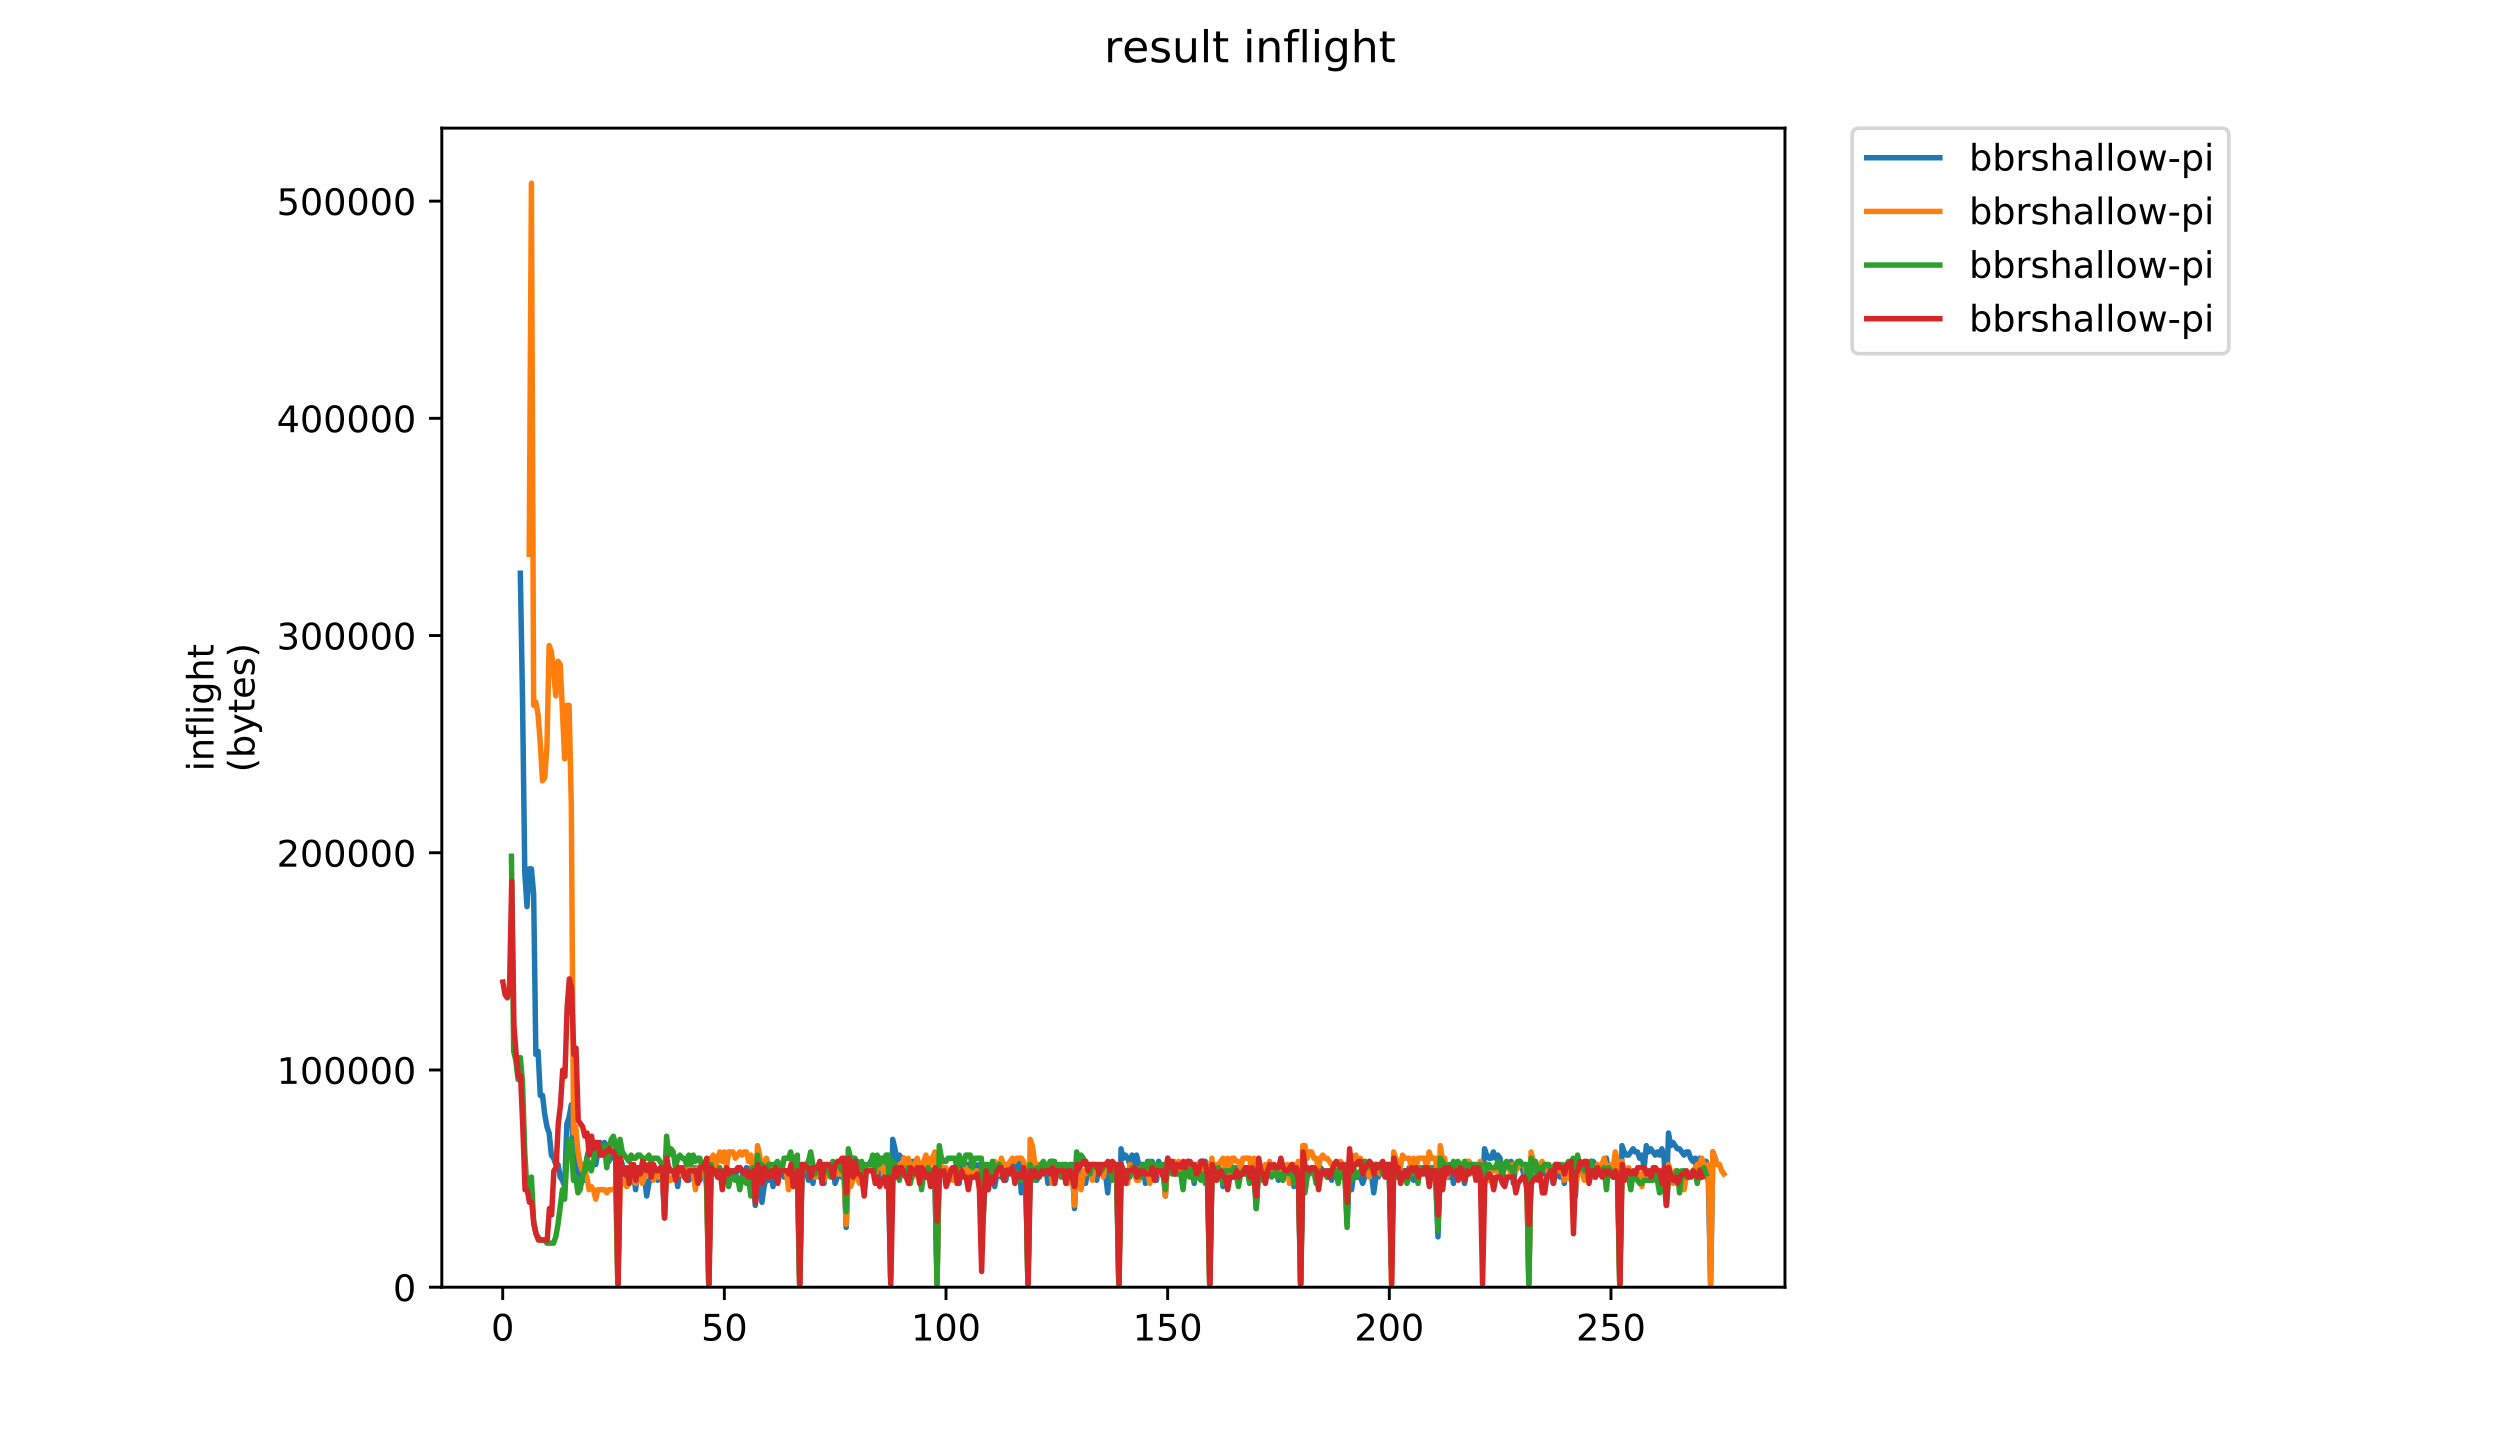 <?xml version="1.0" encoding="utf-8" standalone="no"?>
<!DOCTYPE svg PUBLIC "-//W3C//DTD SVG 1.1//EN"
  "http://www.w3.org/Graphics/SVG/1.1/DTD/svg11.dtd">
<!-- Created with matplotlib (https://matplotlib.org/) -->
<svg height="396pt" version="1.1" viewBox="0 0 684 396" width="684pt" xmlns="http://www.w3.org/2000/svg" xmlns:xlink="http://www.w3.org/1999/xlink">
 <defs>
  <style type="text/css">
*{stroke-linecap:butt;stroke-linejoin:round;}
  </style>
 </defs>
 <g id="figure_1">
  <g id="patch_1">
   <path d="M 0 396 
L 684 396 
L 684 0 
L 0 0 
z
" style="fill:#ffffff;"/>
  </g>
  <g id="axes_1">
   <g id="patch_2">
    <path d="M 120.879 352.174 
L 488.365 352.174 
L 488.365 35.062 
L 120.879 35.062 
z
" style="fill:#ffffff;"/>
   </g>
   <g id="matplotlib.axis_1">
    <g id="xtick_1">
     <g id="line2d_1">
      <defs>
       <path d="M 0 0 
L 0 3.5 
" id="ma4d7f05c05" style="stroke:#000000;stroke-width:0.8;"/>
      </defs>
      <g>
       <use style="stroke:#000000;stroke-width:0.8;" x="137.54" xlink:href="#ma4d7f05c05" y="352.174"/>
      </g>
     </g>
     <g id="text_1">
      <!-- 0 -->
      <defs>
       <path d="M 31.781 66.406 
Q 24.172 66.406 20.328 58.906 
Q 16.5 51.422 16.5 36.375 
Q 16.5 21.391 20.328 13.891 
Q 24.172 6.391 31.781 6.391 
Q 39.453 6.391 43.281 13.891 
Q 47.125 21.391 47.125 36.375 
Q 47.125 51.422 43.281 58.906 
Q 39.453 66.406 31.781 66.406 
z
M 31.781 74.219 
Q 44.047 74.219 50.516 64.516 
Q 56.984 54.828 56.984 36.375 
Q 56.984 17.969 50.516 8.266 
Q 44.047 -1.422 31.781 -1.422 
Q 19.531 -1.422 13.062 8.266 
Q 6.594 17.969 6.594 36.375 
Q 6.594 54.828 13.062 64.516 
Q 19.531 74.219 31.781 74.219 
z
" id="DejaVuSans-48"/>
      </defs>
      <g transform="translate(134.359 366.773)scale(0.1 -0.1)">
       <use xlink:href="#DejaVuSans-48"/>
      </g>
     </g>
    </g>
    <g id="xtick_2">
     <g id="line2d_2">
      <g>
       <use style="stroke:#000000;stroke-width:0.8;" x="198.184" xlink:href="#ma4d7f05c05" y="352.174"/>
      </g>
     </g>
     <g id="text_2">
      <!-- 50 -->
      <defs>
       <path d="M 10.797 72.906 
L 49.516 72.906 
L 49.516 64.594 
L 19.828 64.594 
L 19.828 46.734 
Q 21.969 47.469 24.109 47.828 
Q 26.266 48.188 28.422 48.188 
Q 40.625 48.188 47.75 41.5 
Q 54.891 34.812 54.891 23.391 
Q 54.891 11.625 47.562 5.094 
Q 40.234 -1.422 26.906 -1.422 
Q 22.312 -1.422 17.547 -0.641 
Q 12.797 0.141 7.719 1.703 
L 7.719 11.625 
Q 12.109 9.234 16.797 8.062 
Q 21.484 6.891 26.703 6.891 
Q 35.156 6.891 40.078 11.328 
Q 45.016 15.766 45.016 23.391 
Q 45.016 31 40.078 35.438 
Q 35.156 39.891 26.703 39.891 
Q 22.75 39.891 18.812 39.016 
Q 14.891 38.141 10.797 36.281 
z
" id="DejaVuSans-53"/>
      </defs>
      <g transform="translate(191.822 366.773)scale(0.1 -0.1)">
       <use xlink:href="#DejaVuSans-53"/>
       <use x="63.623" xlink:href="#DejaVuSans-48"/>
      </g>
     </g>
    </g>
    <g id="xtick_3">
     <g id="line2d_3">
      <g>
       <use style="stroke:#000000;stroke-width:0.8;" x="258.828" xlink:href="#ma4d7f05c05" y="352.174"/>
      </g>
     </g>
     <g id="text_3">
      <!-- 100 -->
      <defs>
       <path d="M 12.406 8.297 
L 28.516 8.297 
L 28.516 63.922 
L 10.984 60.406 
L 10.984 69.391 
L 28.422 72.906 
L 38.281 72.906 
L 38.281 8.297 
L 54.391 8.297 
L 54.391 0 
L 12.406 0 
z
" id="DejaVuSans-49"/>
      </defs>
      <g transform="translate(249.285 366.773)scale(0.1 -0.1)">
       <use xlink:href="#DejaVuSans-49"/>
       <use x="63.623" xlink:href="#DejaVuSans-48"/>
       <use x="127.246" xlink:href="#DejaVuSans-48"/>
      </g>
     </g>
    </g>
    <g id="xtick_4">
     <g id="line2d_4">
      <g>
       <use style="stroke:#000000;stroke-width:0.8;" x="319.472" xlink:href="#ma4d7f05c05" y="352.174"/>
      </g>
     </g>
     <g id="text_4">
      <!-- 150 -->
      <g transform="translate(309.929 366.773)scale(0.1 -0.1)">
       <use xlink:href="#DejaVuSans-49"/>
       <use x="63.623" xlink:href="#DejaVuSans-53"/>
       <use x="127.246" xlink:href="#DejaVuSans-48"/>
      </g>
     </g>
    </g>
    <g id="xtick_5">
     <g id="line2d_5">
      <g>
       <use style="stroke:#000000;stroke-width:0.8;" x="380.117" xlink:href="#ma4d7f05c05" y="352.174"/>
      </g>
     </g>
     <g id="text_5">
      <!-- 200 -->
      <defs>
       <path d="M 19.188 8.297 
L 53.609 8.297 
L 53.609 0 
L 7.328 0 
L 7.328 8.297 
Q 12.938 14.109 22.625 23.891 
Q 32.328 33.688 34.812 36.531 
Q 39.547 41.844 41.422 45.531 
Q 43.312 49.219 43.312 52.781 
Q 43.312 58.594 39.234 62.25 
Q 35.156 65.922 28.609 65.922 
Q 23.969 65.922 18.812 64.312 
Q 13.672 62.703 7.812 59.422 
L 7.812 69.391 
Q 13.766 71.781 18.938 73 
Q 24.125 74.219 28.422 74.219 
Q 39.75 74.219 46.484 68.547 
Q 53.219 62.891 53.219 53.422 
Q 53.219 48.922 51.531 44.891 
Q 49.859 40.875 45.406 35.406 
Q 44.188 33.984 37.641 27.219 
Q 31.109 20.453 19.188 8.297 
z
" id="DejaVuSans-50"/>
      </defs>
      <g transform="translate(370.573 366.773)scale(0.1 -0.1)">
       <use xlink:href="#DejaVuSans-50"/>
       <use x="63.623" xlink:href="#DejaVuSans-48"/>
       <use x="127.246" xlink:href="#DejaVuSans-48"/>
      </g>
     </g>
    </g>
    <g id="xtick_6">
     <g id="line2d_6">
      <g>
       <use style="stroke:#000000;stroke-width:0.8;" x="440.761" xlink:href="#ma4d7f05c05" y="352.174"/>
      </g>
     </g>
     <g id="text_6">
      <!-- 250 -->
      <g transform="translate(431.217 366.773)scale(0.1 -0.1)">
       <use xlink:href="#DejaVuSans-50"/>
       <use x="63.623" xlink:href="#DejaVuSans-53"/>
       <use x="127.246" xlink:href="#DejaVuSans-48"/>
      </g>
     </g>
    </g>
   </g>
   <g id="matplotlib.axis_2">
    <g id="ytick_1">
     <g id="line2d_7">
      <defs>
       <path d="M 0 0 
L -3.5 0 
" id="mc5b6ba436b" style="stroke:#000000;stroke-width:0.8;"/>
      </defs>
      <g>
       <use style="stroke:#000000;stroke-width:0.8;" x="120.879" xlink:href="#mc5b6ba436b" y="352.174"/>
      </g>
     </g>
     <g id="text_7">
      <!-- 0 -->
      <g transform="translate(107.516 355.973)scale(0.1 -0.1)">
       <use xlink:href="#DejaVuSans-48"/>
      </g>
     </g>
    </g>
    <g id="ytick_2">
     <g id="line2d_8">
      <g>
       <use style="stroke:#000000;stroke-width:0.8;" x="120.879" xlink:href="#mc5b6ba436b" y="292.744"/>
      </g>
     </g>
     <g id="text_8">
      <!-- 100000 -->
      <g transform="translate(75.704 296.543)scale(0.1 -0.1)">
       <use xlink:href="#DejaVuSans-49"/>
       <use x="63.623" xlink:href="#DejaVuSans-48"/>
       <use x="127.246" xlink:href="#DejaVuSans-48"/>
       <use x="190.869" xlink:href="#DejaVuSans-48"/>
       <use x="254.492" xlink:href="#DejaVuSans-48"/>
       <use x="318.115" xlink:href="#DejaVuSans-48"/>
      </g>
     </g>
    </g>
    <g id="ytick_3">
     <g id="line2d_9">
      <g>
       <use style="stroke:#000000;stroke-width:0.8;" x="120.879" xlink:href="#mc5b6ba436b" y="233.314"/>
      </g>
     </g>
     <g id="text_9">
      <!-- 200000 -->
      <g transform="translate(75.704 237.113)scale(0.1 -0.1)">
       <use xlink:href="#DejaVuSans-50"/>
       <use x="63.623" xlink:href="#DejaVuSans-48"/>
       <use x="127.246" xlink:href="#DejaVuSans-48"/>
       <use x="190.869" xlink:href="#DejaVuSans-48"/>
       <use x="254.492" xlink:href="#DejaVuSans-48"/>
       <use x="318.115" xlink:href="#DejaVuSans-48"/>
      </g>
     </g>
    </g>
    <g id="ytick_4">
     <g id="line2d_10">
      <g>
       <use style="stroke:#000000;stroke-width:0.8;" x="120.879" xlink:href="#mc5b6ba436b" y="173.884"/>
      </g>
     </g>
     <g id="text_10">
      <!-- 300000 -->
      <defs>
       <path d="M 40.578 39.312 
Q 47.656 37.797 51.625 33 
Q 55.609 28.219 55.609 21.188 
Q 55.609 10.406 48.188 4.484 
Q 40.766 -1.422 27.094 -1.422 
Q 22.516 -1.422 17.656 -0.516 
Q 12.797 0.391 7.625 2.203 
L 7.625 11.719 
Q 11.719 9.328 16.594 8.109 
Q 21.484 6.891 26.812 6.891 
Q 36.078 6.891 40.938 10.547 
Q 45.797 14.203 45.797 21.188 
Q 45.797 27.641 41.281 31.266 
Q 36.766 34.906 28.719 34.906 
L 20.219 34.906 
L 20.219 43.016 
L 29.109 43.016 
Q 36.375 43.016 40.234 45.922 
Q 44.094 48.828 44.094 54.297 
Q 44.094 59.906 40.109 62.906 
Q 36.141 65.922 28.719 65.922 
Q 24.656 65.922 20.016 65.031 
Q 15.375 64.156 9.812 62.312 
L 9.812 71.094 
Q 15.438 72.656 20.344 73.438 
Q 25.25 74.219 29.594 74.219 
Q 40.828 74.219 47.359 69.109 
Q 53.906 64.016 53.906 55.328 
Q 53.906 49.266 50.438 45.094 
Q 46.969 40.922 40.578 39.312 
z
" id="DejaVuSans-51"/>
      </defs>
      <g transform="translate(75.704 177.683)scale(0.1 -0.1)">
       <use xlink:href="#DejaVuSans-51"/>
       <use x="63.623" xlink:href="#DejaVuSans-48"/>
       <use x="127.246" xlink:href="#DejaVuSans-48"/>
       <use x="190.869" xlink:href="#DejaVuSans-48"/>
       <use x="254.492" xlink:href="#DejaVuSans-48"/>
       <use x="318.115" xlink:href="#DejaVuSans-48"/>
      </g>
     </g>
    </g>
    <g id="ytick_5">
     <g id="line2d_11">
      <g>
       <use style="stroke:#000000;stroke-width:0.8;" x="120.879" xlink:href="#mc5b6ba436b" y="114.454"/>
      </g>
     </g>
     <g id="text_11">
      <!-- 400000 -->
      <defs>
       <path d="M 37.797 64.312 
L 12.891 25.391 
L 37.797 25.391 
z
M 35.203 72.906 
L 47.609 72.906 
L 47.609 25.391 
L 58.016 25.391 
L 58.016 17.188 
L 47.609 17.188 
L 47.609 0 
L 37.797 0 
L 37.797 17.188 
L 4.891 17.188 
L 4.891 26.703 
z
" id="DejaVuSans-52"/>
      </defs>
      <g transform="translate(75.704 118.253)scale(0.1 -0.1)">
       <use xlink:href="#DejaVuSans-52"/>
       <use x="63.623" xlink:href="#DejaVuSans-48"/>
       <use x="127.246" xlink:href="#DejaVuSans-48"/>
       <use x="190.869" xlink:href="#DejaVuSans-48"/>
       <use x="254.492" xlink:href="#DejaVuSans-48"/>
       <use x="318.115" xlink:href="#DejaVuSans-48"/>
      </g>
     </g>
    </g>
    <g id="ytick_6">
     <g id="line2d_12">
      <g>
       <use style="stroke:#000000;stroke-width:0.8;" x="120.879" xlink:href="#mc5b6ba436b" y="55.024"/>
      </g>
     </g>
     <g id="text_12">
      <!-- 500000 -->
      <g transform="translate(75.704 58.823)scale(0.1 -0.1)">
       <use xlink:href="#DejaVuSans-53"/>
       <use x="63.623" xlink:href="#DejaVuSans-48"/>
       <use x="127.246" xlink:href="#DejaVuSans-48"/>
       <use x="190.869" xlink:href="#DejaVuSans-48"/>
       <use x="254.492" xlink:href="#DejaVuSans-48"/>
       <use x="318.115" xlink:href="#DejaVuSans-48"/>
      </g>
     </g>
    </g>
    <g id="text_13">
     <!-- inflight -->
     <defs>
      <path d="M 9.422 54.688 
L 18.406 54.688 
L 18.406 0 
L 9.422 0 
z
M 9.422 75.984 
L 18.406 75.984 
L 18.406 64.594 
L 9.422 64.594 
z
" id="DejaVuSans-105"/>
      <path d="M 54.891 33.016 
L 54.891 0 
L 45.906 0 
L 45.906 32.719 
Q 45.906 40.484 42.875 44.328 
Q 39.844 48.188 33.797 48.188 
Q 26.516 48.188 22.312 43.547 
Q 18.109 38.922 18.109 30.906 
L 18.109 0 
L 9.078 0 
L 9.078 54.688 
L 18.109 54.688 
L 18.109 46.188 
Q 21.344 51.125 25.703 53.562 
Q 30.078 56 35.797 56 
Q 45.219 56 50.047 50.172 
Q 54.891 44.344 54.891 33.016 
z
" id="DejaVuSans-110"/>
      <path d="M 37.109 75.984 
L 37.109 68.5 
L 28.516 68.5 
Q 23.688 68.5 21.797 66.547 
Q 19.922 64.594 19.922 59.516 
L 19.922 54.688 
L 34.719 54.688 
L 34.719 47.703 
L 19.922 47.703 
L 19.922 0 
L 10.891 0 
L 10.891 47.703 
L 2.297 47.703 
L 2.297 54.688 
L 10.891 54.688 
L 10.891 58.5 
Q 10.891 67.625 15.141 71.797 
Q 19.391 75.984 28.609 75.984 
z
" id="DejaVuSans-102"/>
      <path d="M 9.422 75.984 
L 18.406 75.984 
L 18.406 0 
L 9.422 0 
z
" id="DejaVuSans-108"/>
      <path d="M 45.406 27.984 
Q 45.406 37.75 41.375 43.109 
Q 37.359 48.484 30.078 48.484 
Q 22.859 48.484 18.828 43.109 
Q 14.797 37.75 14.797 27.984 
Q 14.797 18.266 18.828 12.891 
Q 22.859 7.516 30.078 7.516 
Q 37.359 7.516 41.375 12.891 
Q 45.406 18.266 45.406 27.984 
z
M 54.391 6.781 
Q 54.391 -7.172 48.188 -13.984 
Q 42 -20.797 29.203 -20.797 
Q 24.469 -20.797 20.266 -20.094 
Q 16.062 -19.391 12.109 -17.922 
L 12.109 -9.188 
Q 16.062 -11.328 19.922 -12.344 
Q 23.781 -13.375 27.781 -13.375 
Q 36.625 -13.375 41.016 -8.766 
Q 45.406 -4.156 45.406 5.172 
L 45.406 9.625 
Q 42.625 4.781 38.281 2.391 
Q 33.938 0 27.875 0 
Q 17.828 0 11.672 7.656 
Q 5.516 15.328 5.516 27.984 
Q 5.516 40.672 11.672 48.328 
Q 17.828 56 27.875 56 
Q 33.938 56 38.281 53.609 
Q 42.625 51.219 45.406 46.391 
L 45.406 54.688 
L 54.391 54.688 
z
" id="DejaVuSans-103"/>
      <path d="M 54.891 33.016 
L 54.891 0 
L 45.906 0 
L 45.906 32.719 
Q 45.906 40.484 42.875 44.328 
Q 39.844 48.188 33.797 48.188 
Q 26.516 48.188 22.312 43.547 
Q 18.109 38.922 18.109 30.906 
L 18.109 0 
L 9.078 0 
L 9.078 75.984 
L 18.109 75.984 
L 18.109 46.188 
Q 21.344 51.125 25.703 53.562 
Q 30.078 56 35.797 56 
Q 45.219 56 50.047 50.172 
Q 54.891 44.344 54.891 33.016 
z
" id="DejaVuSans-104"/>
      <path d="M 18.312 70.219 
L 18.312 54.688 
L 36.812 54.688 
L 36.812 47.703 
L 18.312 47.703 
L 18.312 18.016 
Q 18.312 11.328 20.141 9.422 
Q 21.969 7.516 27.594 7.516 
L 36.812 7.516 
L 36.812 0 
L 27.594 0 
Q 17.188 0 13.234 3.875 
Q 9.281 7.766 9.281 18.016 
L 9.281 47.703 
L 2.688 47.703 
L 2.688 54.688 
L 9.281 54.688 
L 9.281 70.219 
z
" id="DejaVuSans-116"/>
     </defs>
     <g transform="translate(58.426 211.018)rotate(-90)scale(0.1 -0.1)">
      <use xlink:href="#DejaVuSans-105"/>
      <use x="27.783" xlink:href="#DejaVuSans-110"/>
      <use x="91.162" xlink:href="#DejaVuSans-102"/>
      <use x="126.367" xlink:href="#DejaVuSans-108"/>
      <use x="154.15" xlink:href="#DejaVuSans-105"/>
      <use x="181.934" xlink:href="#DejaVuSans-103"/>
      <use x="245.41" xlink:href="#DejaVuSans-104"/>
      <use x="308.789" xlink:href="#DejaVuSans-116"/>
     </g>
     <!-- (bytes) -->
     <defs>
      <path d="M 31 75.875 
Q 24.469 64.656 21.281 53.656 
Q 18.109 42.672 18.109 31.391 
Q 18.109 20.125 21.312 9.062 
Q 24.516 -2 31 -13.188 
L 23.188 -13.188 
Q 15.875 -1.703 12.234 9.375 
Q 8.594 20.453 8.594 31.391 
Q 8.594 42.281 12.203 53.312 
Q 15.828 64.359 23.188 75.875 
z
" id="DejaVuSans-40"/>
      <path d="M 48.688 27.297 
Q 48.688 37.203 44.609 42.844 
Q 40.531 48.484 33.406 48.484 
Q 26.266 48.484 22.188 42.844 
Q 18.109 37.203 18.109 27.297 
Q 18.109 17.391 22.188 11.75 
Q 26.266 6.109 33.406 6.109 
Q 40.531 6.109 44.609 11.75 
Q 48.688 17.391 48.688 27.297 
z
M 18.109 46.391 
Q 20.953 51.266 25.266 53.625 
Q 29.594 56 35.594 56 
Q 45.562 56 51.781 48.094 
Q 58.016 40.188 58.016 27.297 
Q 58.016 14.406 51.781 6.484 
Q 45.562 -1.422 35.594 -1.422 
Q 29.594 -1.422 25.266 0.953 
Q 20.953 3.328 18.109 8.203 
L 18.109 0 
L 9.078 0 
L 9.078 75.984 
L 18.109 75.984 
z
" id="DejaVuSans-98"/>
      <path d="M 32.172 -5.078 
Q 28.375 -14.844 24.75 -17.812 
Q 21.141 -20.797 15.094 -20.797 
L 7.906 -20.797 
L 7.906 -13.281 
L 13.188 -13.281 
Q 16.891 -13.281 18.938 -11.516 
Q 21 -9.766 23.484 -3.219 
L 25.094 0.875 
L 2.984 54.688 
L 12.5 54.688 
L 29.594 11.922 
L 46.688 54.688 
L 56.203 54.688 
z
" id="DejaVuSans-121"/>
      <path d="M 56.203 29.594 
L 56.203 25.203 
L 14.891 25.203 
Q 15.484 15.922 20.484 11.062 
Q 25.484 6.203 34.422 6.203 
Q 39.594 6.203 44.453 7.469 
Q 49.312 8.734 54.109 11.281 
L 54.109 2.781 
Q 49.266 0.734 44.188 -0.344 
Q 39.109 -1.422 33.891 -1.422 
Q 20.797 -1.422 13.156 6.188 
Q 5.516 13.812 5.516 26.812 
Q 5.516 40.234 12.766 48.109 
Q 20.016 56 32.328 56 
Q 43.359 56 49.781 48.891 
Q 56.203 41.797 56.203 29.594 
z
M 47.219 32.234 
Q 47.125 39.594 43.094 43.984 
Q 39.062 48.391 32.422 48.391 
Q 24.906 48.391 20.391 44.141 
Q 15.875 39.891 15.188 32.172 
z
" id="DejaVuSans-101"/>
      <path d="M 44.281 53.078 
L 44.281 44.578 
Q 40.484 46.531 36.375 47.5 
Q 32.281 48.484 27.875 48.484 
Q 21.188 48.484 17.844 46.438 
Q 14.5 44.391 14.5 40.281 
Q 14.5 37.156 16.891 35.375 
Q 19.281 33.594 26.516 31.984 
L 29.594 31.297 
Q 39.156 29.25 43.188 25.516 
Q 47.219 21.781 47.219 15.094 
Q 47.219 7.469 41.188 3.016 
Q 35.156 -1.422 24.609 -1.422 
Q 20.219 -1.422 15.453 -0.562 
Q 10.688 0.297 5.422 2 
L 5.422 11.281 
Q 10.406 8.688 15.234 7.391 
Q 20.062 6.109 24.812 6.109 
Q 31.156 6.109 34.562 8.281 
Q 37.984 10.453 37.984 14.406 
Q 37.984 18.062 35.516 20.016 
Q 33.062 21.969 24.703 23.781 
L 21.578 24.516 
Q 13.234 26.266 9.516 29.906 
Q 5.812 33.547 5.812 39.891 
Q 5.812 47.609 11.281 51.797 
Q 16.75 56 26.812 56 
Q 31.781 56 36.172 55.266 
Q 40.578 54.547 44.281 53.078 
z
" id="DejaVuSans-115"/>
      <path d="M 8.016 75.875 
L 15.828 75.875 
Q 23.141 64.359 26.781 53.312 
Q 30.422 42.281 30.422 31.391 
Q 30.422 20.453 26.781 9.375 
Q 23.141 -1.703 15.828 -13.188 
L 8.016 -13.188 
Q 14.5 -2 17.703 9.062 
Q 20.906 20.125 20.906 31.391 
Q 20.906 42.672 17.703 53.656 
Q 14.5 64.656 8.016 75.875 
z
" id="DejaVuSans-41"/>
     </defs>
     <g transform="translate(69.624 211.295)rotate(-90)scale(0.1 -0.1)">
      <use xlink:href="#DejaVuSans-40"/>
      <use x="39.014" xlink:href="#DejaVuSans-98"/>
      <use x="102.49" xlink:href="#DejaVuSans-121"/>
      <use x="161.67" xlink:href="#DejaVuSans-116"/>
      <use x="200.879" xlink:href="#DejaVuSans-101"/>
      <use x="262.402" xlink:href="#DejaVuSans-115"/>
      <use x="314.502" xlink:href="#DejaVuSans-41"/>
     </g>
    </g>
   </g>
   <g id="line2d_13">
    <path clip-path="url(#p15593f8f29)" d="M 142.365 156.83 
L 142.971 192.112 
L 143.578 238.582 
L 144.184 248.048 
L 144.791 237.721 
L 145.397 237.721 
L 146.004 244.606 
L 146.61 288.494 
L 147.216 287.633 
L 147.823 299.681 
L 148.429 299.681 
L 149.036 304.844 
L 149.642 308.286 
L 150.249 310.007 
L 150.855 316.031 
L 151.462 316.892 
L 152.068 318.613 
L 152.674 318.613 
L 153.281 322.055 
L 153.887 322.916 
L 154.494 324.637 
L 155.1 307.426 
L 155.707 305.705 
L 156.313 302.262 
L 156.92 316.031 
L 157.526 315.171 
L 158.132 322.055 
L 158.739 321.194 
L 159.345 318.613 
L 159.952 322.916 
L 160.558 316.892 
L 161.165 314.31 
L 161.771 313.45 
L 162.377 315.171 
L 162.984 318.613 
L 163.59 315.171 
L 164.197 312.589 
L 164.803 313.45 
L 165.41 312.589 
L 166.016 313.45 
L 166.623 317.752 
L 167.229 315.171 
L 167.835 316.892 
L 168.442 316.031 
L 169.048 351.314 
L 169.655 316.892 
L 170.261 318.613 
L 170.868 321.194 
L 171.474 322.055 
L 172.081 320.334 
L 172.687 319.473 
L 173.293 320.334 
L 173.9 325.497 
L 174.506 319.473 
L 175.113 320.334 
L 175.719 319.473 
L 176.326 322.055 
L 176.932 327.218 
L 177.539 323.776 
L 178.145 322.055 
L 178.751 322.055 
L 179.358 321.194 
L 179.964 322.916 
L 180.571 322.055 
L 181.177 320.334 
L 181.784 333.242 
L 182.39 318.613 
L 183.603 320.334 
L 184.816 320.334 
L 185.422 324.637 
L 186.029 319.473 
L 186.635 321.194 
L 187.242 320.334 
L 187.848 320.334 
L 188.454 322.916 
L 189.061 322.055 
L 189.667 320.334 
L 190.274 319.473 
L 190.88 319.473 
L 191.487 322.916 
L 192.093 321.194 
L 192.7 320.334 
L 193.306 321.194 
L 193.912 351.314 
L 194.519 316.892 
L 195.125 319.473 
L 195.732 318.613 
L 196.338 322.055 
L 196.945 320.334 
L 198.764 320.334 
L 199.37 321.194 
L 199.977 320.334 
L 200.583 321.194 
L 201.19 321.194 
L 202.403 319.473 
L 203.009 320.334 
L 203.616 322.916 
L 204.222 319.473 
L 204.828 320.334 
L 205.435 319.473 
L 206.041 321.194 
L 206.648 329.8 
L 207.254 322.055 
L 207.861 322.916 
L 208.467 328.939 
L 209.073 324.637 
L 209.68 322.055 
L 210.286 322.916 
L 210.893 320.334 
L 211.499 324.637 
L 212.106 319.473 
L 213.319 321.194 
L 213.925 319.473 
L 214.531 322.055 
L 215.138 320.334 
L 215.744 321.194 
L 216.351 320.334 
L 216.957 320.334 
L 217.564 323.776 
L 218.17 320.334 
L 218.777 351.314 
L 219.383 322.055 
L 220.596 320.334 
L 221.202 322.916 
L 221.809 319.473 
L 222.415 323.776 
L 223.022 319.473 
L 223.628 320.334 
L 224.235 322.055 
L 224.841 320.334 
L 225.447 323.776 
L 226.054 319.473 
L 227.267 321.194 
L 227.873 319.473 
L 228.48 323.776 
L 229.692 320.334 
L 230.299 322.055 
L 230.905 320.334 
L 231.512 335.824 
L 232.118 318.613 
L 232.725 323.776 
L 233.331 318.613 
L 233.938 320.334 
L 234.544 317.752 
L 235.757 321.194 
L 236.363 318.613 
L 236.97 320.334 
L 237.576 319.473 
L 238.183 317.752 
L 238.789 319.473 
L 239.396 318.613 
L 240.002 323.776 
L 240.608 319.473 
L 241.215 316.892 
L 241.821 318.613 
L 242.428 317.752 
L 243.034 319.473 
L 243.641 349.593 
L 244.247 311.728 
L 244.854 314.31 
L 245.46 317.752 
L 246.066 316.031 
L 246.673 316.892 
L 247.279 316.892 
L 247.886 317.752 
L 248.492 317.752 
L 249.099 321.194 
L 249.705 317.752 
L 250.311 319.473 
L 250.918 318.613 
L 251.524 318.613 
L 252.131 322.055 
L 252.737 318.613 
L 253.344 322.055 
L 253.95 319.473 
L 254.557 320.334 
L 255.163 323.776 
L 255.769 321.194 
L 256.376 351.314 
L 256.982 318.613 
L 257.589 319.473 
L 258.195 319.473 
L 258.802 321.194 
L 259.408 320.334 
L 260.015 320.334 
L 260.621 319.473 
L 261.227 320.334 
L 261.834 319.473 
L 262.44 323.776 
L 263.047 318.613 
L 263.653 319.473 
L 264.26 319.473 
L 264.866 318.613 
L 265.473 322.055 
L 266.079 318.613 
L 266.685 318.613 
L 267.292 319.473 
L 267.898 318.613 
L 268.505 320.334 
L 269.111 329.8 
L 269.718 318.613 
L 270.324 320.334 
L 270.93 322.916 
L 271.537 321.194 
L 272.143 324.637 
L 272.75 321.194 
L 273.356 320.334 
L 273.963 322.055 
L 274.569 321.194 
L 275.176 322.916 
L 275.782 319.473 
L 276.388 319.473 
L 276.995 318.613 
L 277.601 318.613 
L 278.208 319.473 
L 278.814 317.752 
L 279.421 326.358 
L 280.027 319.473 
L 280.634 321.194 
L 281.24 351.314 
L 281.846 318.613 
L 283.059 320.334 
L 283.666 322.916 
L 284.272 321.194 
L 284.879 318.613 
L 285.485 319.473 
L 286.092 318.613 
L 286.698 323.776 
L 287.304 318.613 
L 287.911 317.752 
L 289.73 320.334 
L 290.337 318.613 
L 290.943 321.194 
L 291.55 318.613 
L 292.156 319.473 
L 292.762 318.613 
L 293.369 318.613 
L 293.975 330.66 
L 294.582 318.613 
L 295.188 320.334 
L 295.795 320.334 
L 296.401 321.194 
L 297.007 323.776 
L 297.614 320.334 
L 298.22 320.334 
L 298.827 321.194 
L 299.433 321.194 
L 300.04 322.916 
L 300.646 319.473 
L 301.859 321.194 
L 302.465 321.194 
L 303.072 326.358 
L 303.678 319.473 
L 304.891 321.194 
L 305.498 319.473 
L 306.104 351.314 
L 306.711 314.31 
L 307.317 316.892 
L 307.923 316.031 
L 308.53 316.892 
L 309.136 318.613 
L 309.743 316.031 
L 310.349 320.334 
L 310.956 316.031 
L 311.562 318.613 
L 312.775 318.613 
L 313.381 323.776 
L 313.988 317.752 
L 314.594 318.613 
L 315.201 317.752 
L 315.807 319.473 
L 316.414 322.916 
L 317.02 317.752 
L 317.626 319.473 
L 318.233 318.613 
L 318.839 327.218 
L 319.446 317.752 
L 320.052 320.334 
L 321.265 318.613 
L 321.872 318.613 
L 322.478 319.473 
L 323.084 318.613 
L 323.691 322.055 
L 324.297 319.473 
L 324.904 318.613 
L 325.51 319.473 
L 326.117 319.473 
L 326.723 323.776 
L 327.33 319.473 
L 328.542 317.752 
L 329.755 317.752 
L 330.362 318.613 
L 330.968 351.314 
L 331.575 321.194 
L 332.181 318.613 
L 332.788 322.055 
L 333.394 322.055 
L 334 320.334 
L 334.607 324.637 
L 335.213 319.473 
L 335.82 322.916 
L 336.426 321.194 
L 337.033 321.194 
L 337.639 319.473 
L 338.245 319.473 
L 338.852 322.055 
L 339.458 319.473 
L 340.671 321.194 
L 341.278 319.473 
L 341.884 321.194 
L 342.491 320.334 
L 343.097 320.334 
L 343.703 330.66 
L 344.31 320.334 
L 344.916 322.055 
L 345.523 322.916 
L 346.129 322.916 
L 346.736 321.194 
L 347.342 320.334 
L 347.949 320.334 
L 348.555 321.194 
L 349.161 320.334 
L 349.768 322.916 
L 350.374 322.055 
L 350.981 322.916 
L 351.587 320.334 
L 352.194 319.473 
L 352.8 322.055 
L 353.407 319.473 
L 354.013 324.637 
L 354.619 321.194 
L 355.226 320.334 
L 355.832 351.314 
L 356.439 319.473 
L 357.045 324.637 
L 357.652 319.473 
L 358.258 321.194 
L 358.864 320.334 
L 359.471 320.334 
L 360.077 319.473 
L 360.684 321.194 
L 361.29 319.473 
L 361.897 320.334 
L 362.503 320.334 
L 363.11 322.055 
L 363.716 320.334 
L 364.322 322.916 
L 364.929 321.194 
L 365.535 321.194 
L 366.142 320.334 
L 367.355 322.055 
L 367.961 318.613 
L 368.568 334.963 
L 369.174 320.334 
L 369.78 325.497 
L 370.387 321.194 
L 370.993 322.055 
L 372.206 322.055 
L 372.813 323.776 
L 374.026 320.334 
L 374.632 319.473 
L 375.238 321.194 
L 375.845 326.358 
L 376.451 322.055 
L 377.058 322.055 
L 377.664 320.334 
L 378.271 320.334 
L 378.877 319.473 
L 379.483 322.055 
L 380.09 322.055 
L 380.696 339.266 
L 381.303 318.613 
L 381.909 322.055 
L 382.516 321.194 
L 383.122 321.194 
L 383.729 322.055 
L 384.335 320.334 
L 384.941 321.194 
L 385.548 319.473 
L 386.154 322.055 
L 386.761 322.916 
L 387.367 319.473 
L 387.974 320.334 
L 389.187 320.334 
L 389.793 321.194 
L 390.399 320.334 
L 391.006 320.334 
L 391.612 319.473 
L 392.219 319.473 
L 392.825 323.776 
L 393.432 338.405 
L 394.038 320.334 
L 394.645 322.055 
L 396.464 322.055 
L 397.07 320.334 
L 397.677 323.776 
L 398.283 320.334 
L 398.89 321.194 
L 400.103 321.194 
L 400.709 323.776 
L 401.315 320.334 
L 401.922 320.334 
L 402.528 319.473 
L 403.741 321.194 
L 404.348 320.334 
L 404.954 320.334 
L 405.56 327.218 
L 406.167 314.31 
L 406.773 316.031 
L 407.38 316.892 
L 407.986 316.892 
L 408.593 315.171 
L 409.199 316.892 
L 409.806 316.031 
L 410.412 316.892 
L 411.018 322.916 
L 411.625 318.613 
L 412.231 318.613 
L 412.838 319.473 
L 413.444 317.752 
L 414.051 323.776 
L 414.657 319.473 
L 415.87 317.752 
L 416.476 319.473 
L 417.083 322.055 
L 417.689 318.613 
L 418.296 351.314 
L 418.902 318.613 
L 420.722 321.194 
L 421.934 319.473 
L 422.541 321.194 
L 423.147 320.334 
L 424.36 320.334 
L 424.967 323.776 
L 425.573 321.194 
L 426.179 320.334 
L 426.786 322.055 
L 427.392 319.473 
L 427.999 323.776 
L 428.605 319.473 
L 429.212 321.194 
L 429.818 322.055 
L 430.425 320.334 
L 431.031 327.218 
L 431.637 318.613 
L 432.244 318.613 
L 432.85 319.473 
L 433.457 318.613 
L 434.063 321.194 
L 434.67 318.613 
L 435.276 317.752 
L 435.883 317.752 
L 436.489 318.613 
L 437.095 320.334 
L 437.702 319.473 
L 438.308 320.334 
L 439.521 316.892 
L 440.128 321.194 
L 440.734 319.473 
L 441.341 319.473 
L 441.947 317.752 
L 442.553 318.613 
L 443.16 351.314 
L 443.766 313.45 
L 444.373 315.171 
L 444.979 316.031 
L 445.586 316.031 
L 446.798 314.31 
L 447.405 315.171 
L 448.011 315.171 
L 448.618 316.892 
L 449.224 316.031 
L 449.831 319.473 
L 450.437 313.45 
L 451.044 315.171 
L 451.65 314.31 
L 452.863 316.031 
L 453.469 315.171 
L 454.076 316.031 
L 454.682 314.31 
L 455.289 316.892 
L 455.895 327.218 
L 456.502 310.007 
L 457.108 313.45 
L 457.714 312.589 
L 458.927 314.31 
L 459.534 314.31 
L 460.747 316.031 
L 461.353 315.171 
L 461.96 315.171 
L 462.566 316.892 
L 463.172 317.752 
L 463.779 316.892 
L 464.385 322.055 
L 464.992 316.892 
L 465.598 318.613 
L 466.205 317.752 
L 466.811 317.752 
L 467.417 323.776 
L 468.024 351.314 
L 468.63 315.171 
L 469.237 316.892 
L 469.237 316.892 
" style="fill:none;stroke:#1f77b4;stroke-linecap:square;stroke-width:1.5;"/>
   </g>
   <g id="line2d_14">
    <path clip-path="url(#p15593f8f29)" d="M 144.789 151.667 
L 145.396 50.122 
L 146.002 192.973 
L 146.609 192.112 
L 147.215 195.555 
L 147.822 203.299 
L 148.428 213.626 
L 149.035 212.766 
L 149.641 204.16 
L 150.247 176.623 
L 150.854 178.344 
L 151.46 183.507 
L 152.067 190.391 
L 152.673 180.925 
L 153.28 181.786 
L 154.493 207.602 
L 155.099 192.973 
L 155.705 192.973 
L 156.312 220.51 
L 156.918 310.007 
L 157.525 308.286 
L 158.131 315.171 
L 158.738 318.613 
L 159.344 320.334 
L 159.951 320.334 
L 160.557 322.055 
L 161.163 325.497 
L 161.77 324.637 
L 162.376 325.497 
L 162.983 328.079 
L 163.589 325.497 
L 165.408 325.497 
L 166.015 326.358 
L 166.621 325.497 
L 167.834 325.497 
L 168.441 324.637 
L 169.047 351.314 
L 169.654 324.637 
L 170.866 322.916 
L 171.473 324.637 
L 172.079 323.776 
L 172.686 321.194 
L 173.292 322.055 
L 173.899 323.776 
L 174.505 322.055 
L 175.112 322.055 
L 175.718 323.776 
L 176.324 322.055 
L 176.931 321.194 
L 177.537 321.194 
L 178.144 320.334 
L 178.75 322.916 
L 179.357 320.334 
L 179.963 322.055 
L 180.57 322.055 
L 181.176 320.334 
L 181.782 330.66 
L 182.389 320.334 
L 182.995 322.916 
L 183.602 322.916 
L 184.208 322.055 
L 184.815 320.334 
L 185.421 320.334 
L 186.027 321.194 
L 186.634 321.194 
L 187.24 322.055 
L 188.453 318.613 
L 189.666 320.334 
L 190.273 325.497 
L 190.879 319.473 
L 191.485 320.334 
L 192.698 320.334 
L 193.305 324.637 
L 193.911 351.314 
L 194.518 317.752 
L 195.124 316.031 
L 195.731 320.334 
L 196.337 316.892 
L 196.943 315.171 
L 197.55 317.752 
L 198.156 315.171 
L 198.763 319.473 
L 199.369 315.171 
L 200.582 315.171 
L 201.189 316.892 
L 202.401 315.171 
L 203.008 316.031 
L 203.614 315.171 
L 204.221 315.171 
L 204.827 317.752 
L 205.434 316.031 
L 206.647 324.637 
L 207.253 313.45 
L 207.859 316.031 
L 208.466 322.055 
L 209.072 317.752 
L 209.679 316.892 
L 210.285 318.613 
L 210.892 318.613 
L 211.498 322.055 
L 212.104 320.334 
L 212.711 321.194 
L 213.317 319.473 
L 213.924 320.334 
L 215.137 320.334 
L 215.743 325.497 
L 216.35 319.473 
L 216.956 320.334 
L 217.562 320.334 
L 218.169 321.194 
L 218.775 351.314 
L 219.382 319.473 
L 219.988 320.334 
L 220.595 319.473 
L 221.201 319.473 
L 221.808 321.194 
L 222.414 322.055 
L 223.02 322.055 
L 223.627 321.194 
L 224.233 321.194 
L 224.84 320.334 
L 225.446 322.916 
L 226.053 319.473 
L 226.659 320.334 
L 227.266 319.473 
L 227.872 321.194 
L 228.478 319.473 
L 229.085 321.194 
L 230.298 321.194 
L 230.904 320.334 
L 231.511 334.963 
L 232.117 322.055 
L 232.723 324.637 
L 233.33 322.916 
L 233.936 322.055 
L 234.543 322.055 
L 235.149 323.776 
L 235.756 320.334 
L 236.362 322.055 
L 237.575 318.613 
L 238.788 320.334 
L 239.394 322.055 
L 240.001 319.473 
L 240.607 318.613 
L 241.214 318.613 
L 242.427 323.776 
L 243.033 318.613 
L 243.639 339.266 
L 244.246 322.055 
L 244.852 322.055 
L 246.065 318.613 
L 246.672 321.194 
L 247.278 316.892 
L 247.885 318.613 
L 248.491 316.892 
L 249.097 318.613 
L 249.704 322.055 
L 250.31 318.613 
L 250.917 316.892 
L 252.13 320.334 
L 252.736 317.752 
L 253.342 316.031 
L 253.949 320.334 
L 254.555 316.892 
L 255.162 316.892 
L 255.768 315.171 
L 256.375 351.314 
L 256.981 316.892 
L 257.588 320.334 
L 258.194 319.473 
L 258.8 319.473 
L 259.407 321.194 
L 260.013 320.334 
L 260.62 322.916 
L 261.226 319.473 
L 261.833 323.776 
L 262.439 320.334 
L 263.652 320.334 
L 264.258 319.473 
L 264.865 322.055 
L 265.471 320.334 
L 266.078 321.194 
L 266.684 320.334 
L 267.291 320.334 
L 267.897 322.916 
L 268.504 320.334 
L 269.11 326.358 
L 269.716 318.613 
L 270.323 321.194 
L 270.929 321.194 
L 271.536 320.334 
L 272.142 317.752 
L 272.749 318.613 
L 273.355 321.194 
L 273.961 316.892 
L 274.568 318.613 
L 275.781 318.613 
L 276.994 316.892 
L 277.6 317.752 
L 278.207 316.892 
L 279.419 316.892 
L 280.026 317.752 
L 280.632 319.473 
L 281.239 351.314 
L 281.845 311.728 
L 282.452 313.45 
L 283.058 317.752 
L 283.665 319.473 
L 284.271 318.613 
L 284.877 319.473 
L 285.484 318.613 
L 287.303 318.613 
L 287.91 323.776 
L 288.516 319.473 
L 289.123 320.334 
L 290.335 320.334 
L 290.942 322.055 
L 291.548 320.334 
L 292.155 323.776 
L 292.761 320.334 
L 293.368 320.334 
L 293.974 329.8 
L 294.58 321.194 
L 295.187 322.055 
L 295.793 325.497 
L 296.4 320.334 
L 297.006 321.194 
L 297.613 320.334 
L 298.219 318.613 
L 298.826 322.916 
L 299.432 318.613 
L 300.038 320.334 
L 300.645 318.613 
L 301.251 318.613 
L 301.858 322.055 
L 302.464 318.613 
L 303.071 319.473 
L 303.677 318.613 
L 304.284 318.613 
L 304.89 319.473 
L 305.496 318.613 
L 306.103 351.314 
L 306.709 322.055 
L 307.316 322.055 
L 308.529 323.776 
L 309.135 318.613 
L 309.742 320.334 
L 310.348 320.334 
L 310.954 322.916 
L 311.561 322.916 
L 312.167 320.334 
L 312.774 318.613 
L 313.38 318.613 
L 313.987 320.334 
L 314.593 323.776 
L 315.2 320.334 
L 315.806 319.473 
L 316.412 320.334 
L 317.019 320.334 
L 317.625 321.194 
L 318.232 320.334 
L 318.838 327.218 
L 319.445 317.752 
L 320.051 318.613 
L 320.657 320.334 
L 321.264 317.752 
L 321.87 321.194 
L 322.477 317.752 
L 323.083 320.334 
L 323.69 318.613 
L 324.296 318.613 
L 324.903 317.752 
L 325.509 320.334 
L 326.115 319.473 
L 326.722 320.334 
L 327.328 318.613 
L 328.541 318.613 
L 329.148 321.194 
L 329.754 318.613 
L 330.361 318.613 
L 330.967 351.314 
L 331.573 316.892 
L 332.18 322.916 
L 332.786 318.613 
L 333.393 318.613 
L 334.606 316.892 
L 335.212 320.334 
L 335.819 316.892 
L 336.425 321.194 
L 337.031 316.892 
L 337.638 316.892 
L 338.244 317.752 
L 338.851 317.752 
L 339.457 319.473 
L 340.064 316.892 
L 341.883 316.892 
L 342.489 320.334 
L 343.096 316.892 
L 343.702 329.8 
L 344.309 318.613 
L 345.522 320.334 
L 346.128 318.613 
L 346.734 321.194 
L 347.341 317.752 
L 347.947 319.473 
L 348.554 320.334 
L 349.16 320.334 
L 349.767 321.194 
L 350.373 318.613 
L 350.98 320.334 
L 352.192 318.613 
L 352.799 323.776 
L 353.405 318.613 
L 354.012 318.613 
L 354.618 319.473 
L 355.225 317.752 
L 355.831 351.314 
L 356.438 313.45 
L 357.044 313.45 
L 357.65 316.892 
L 358.257 315.171 
L 358.863 315.171 
L 359.47 316.892 
L 360.076 316.892 
L 360.683 319.473 
L 361.289 316.892 
L 361.895 316.031 
L 362.502 316.892 
L 363.108 316.892 
L 364.928 319.473 
L 365.534 318.613 
L 366.141 318.613 
L 366.747 317.752 
L 367.353 318.613 
L 367.96 322.055 
L 368.566 329.8 
L 369.173 316.892 
L 369.779 316.031 
L 370.386 317.752 
L 370.992 316.031 
L 371.599 318.613 
L 372.205 316.892 
L 372.811 318.613 
L 373.418 317.752 
L 374.024 318.613 
L 374.631 322.055 
L 375.237 318.613 
L 376.45 318.613 
L 377.057 319.473 
L 377.663 321.194 
L 378.269 318.613 
L 378.876 321.194 
L 379.482 319.473 
L 380.089 318.613 
L 380.695 351.314 
L 381.302 315.171 
L 382.514 318.613 
L 383.121 319.473 
L 383.727 316.031 
L 384.334 316.892 
L 385.547 316.892 
L 386.153 319.473 
L 386.76 316.892 
L 387.366 319.473 
L 387.972 316.892 
L 389.792 316.892 
L 390.398 319.473 
L 391.005 315.171 
L 391.611 316.892 
L 392.824 316.892 
L 393.43 333.242 
L 394.037 313.45 
L 394.643 316.892 
L 395.25 316.892 
L 395.856 322.055 
L 396.463 319.473 
L 397.069 318.613 
L 397.676 319.473 
L 398.282 318.613 
L 398.888 321.194 
L 399.495 318.613 
L 400.708 318.613 
L 401.314 317.752 
L 401.921 317.752 
L 402.527 318.613 
L 403.133 320.334 
L 403.74 318.613 
L 404.346 319.473 
L 404.953 317.752 
L 405.559 325.497 
L 406.166 323.776 
L 406.772 318.613 
L 407.379 322.916 
L 407.985 319.473 
L 408.591 320.334 
L 409.198 320.334 
L 409.804 319.473 
L 410.411 322.055 
L 411.017 322.055 
L 411.624 318.613 
L 412.23 319.473 
L 412.837 318.613 
L 413.443 322.055 
L 414.049 318.613 
L 414.656 320.334 
L 415.869 318.613 
L 417.082 318.613 
L 417.688 322.055 
L 418.295 351.314 
L 418.901 315.171 
L 419.507 317.752 
L 420.114 318.613 
L 420.72 320.334 
L 421.327 318.613 
L 421.933 317.752 
L 422.54 319.473 
L 423.146 318.613 
L 423.753 322.055 
L 424.359 319.473 
L 424.965 320.334 
L 425.572 318.613 
L 426.178 320.334 
L 426.785 320.334 
L 427.391 319.473 
L 427.998 322.916 
L 428.604 320.334 
L 429.21 320.334 
L 429.817 322.916 
L 430.423 319.473 
L 431.03 325.497 
L 431.636 320.334 
L 432.243 321.194 
L 432.849 320.334 
L 433.456 322.916 
L 434.062 319.473 
L 434.668 320.334 
L 435.275 320.334 
L 435.881 322.055 
L 436.488 322.055 
L 437.094 318.613 
L 437.701 319.473 
L 438.307 318.613 
L 438.914 316.892 
L 439.52 319.473 
L 440.126 319.473 
L 440.733 318.613 
L 441.339 319.473 
L 441.946 315.171 
L 442.552 317.752 
L 443.159 351.314 
L 443.765 317.752 
L 444.372 320.334 
L 444.978 322.055 
L 445.584 319.473 
L 446.191 323.776 
L 446.797 321.194 
L 447.404 320.334 
L 448.01 322.916 
L 448.617 321.194 
L 449.223 324.637 
L 449.829 319.473 
L 450.436 320.334 
L 451.042 322.916 
L 451.649 320.334 
L 452.255 322.055 
L 454.075 322.055 
L 454.681 321.194 
L 455.287 323.776 
L 455.894 328.079 
L 456.5 318.613 
L 457.713 323.776 
L 458.32 320.334 
L 458.926 320.334 
L 459.533 322.916 
L 460.139 321.194 
L 460.745 325.497 
L 461.352 322.055 
L 461.958 322.055 
L 462.565 321.194 
L 463.171 321.194 
L 463.778 319.473 
L 464.384 318.613 
L 464.991 318.613 
L 465.597 316.892 
L 466.203 318.613 
L 466.81 321.194 
L 467.416 318.613 
L 468.023 351.314 
L 468.629 315.171 
L 469.842 318.613 
L 470.448 318.613 
L 471.055 320.334 
L 471.661 321.194 
L 471.661 321.194 
" style="fill:none;stroke:#ff7f0e;stroke-linecap:square;stroke-width:1.5;"/>
   </g>
   <g id="line2d_15">
    <path clip-path="url(#p15593f8f29)" d="M 139.931 234.279 
L 140.537 287.633 
L 141.144 290.215 
L 141.75 295.378 
L 142.356 289.354 
L 142.963 296.239 
L 143.569 315.171 
L 144.176 325.497 
L 144.782 322.916 
L 145.389 322.055 
L 145.995 334.103 
L 146.602 337.545 
L 147.814 339.266 
L 149.027 339.266 
L 149.634 340.127 
L 151.453 340.127 
L 152.06 338.405 
L 152.666 334.963 
L 153.879 325.497 
L 154.485 328.079 
L 155.092 316.892 
L 155.698 311.728 
L 156.305 312.589 
L 156.911 322.916 
L 157.517 322.055 
L 158.124 326.358 
L 158.73 325.497 
L 159.337 322.055 
L 159.943 320.334 
L 160.55 316.892 
L 161.763 320.334 
L 162.369 317.752 
L 162.975 314.31 
L 164.188 314.31 
L 164.795 315.171 
L 165.401 313.45 
L 166.008 319.473 
L 166.614 315.171 
L 167.221 311.728 
L 167.827 310.868 
L 168.433 313.45 
L 169.04 351.314 
L 169.646 311.728 
L 170.253 315.171 
L 172.072 317.752 
L 172.679 316.031 
L 173.285 316.892 
L 173.891 316.892 
L 174.498 316.031 
L 175.104 316.031 
L 175.711 316.892 
L 176.924 316.892 
L 177.53 316.031 
L 178.136 317.752 
L 178.743 316.892 
L 179.956 316.892 
L 181.169 318.613 
L 181.775 324.637 
L 182.382 310.868 
L 182.988 316.031 
L 183.594 314.31 
L 184.201 315.171 
L 184.807 319.473 
L 185.414 316.892 
L 186.02 316.031 
L 186.627 316.892 
L 187.233 316.892 
L 187.84 318.613 
L 188.446 316.031 
L 189.052 318.613 
L 189.659 316.031 
L 190.265 317.752 
L 190.872 316.892 
L 191.478 316.892 
L 192.085 319.473 
L 192.691 318.613 
L 193.298 322.055 
L 193.904 351.314 
L 194.51 318.613 
L 195.117 321.194 
L 196.33 321.194 
L 196.936 319.473 
L 197.543 322.055 
L 198.149 321.194 
L 198.755 322.055 
L 199.362 324.637 
L 199.968 322.055 
L 200.575 322.055 
L 201.181 322.916 
L 201.788 322.055 
L 202.394 325.497 
L 203.001 322.055 
L 204.213 323.776 
L 204.82 322.055 
L 205.426 327.218 
L 206.033 319.473 
L 206.639 323.776 
L 207.246 316.031 
L 207.852 319.473 
L 208.459 318.613 
L 209.065 319.473 
L 209.671 321.194 
L 210.278 318.613 
L 212.097 318.613 
L 212.704 317.752 
L 213.31 318.613 
L 213.917 320.334 
L 214.523 316.892 
L 215.736 316.892 
L 216.342 315.171 
L 216.949 319.473 
L 217.555 316.892 
L 218.162 316.031 
L 218.768 351.314 
L 219.374 318.613 
L 219.981 320.334 
L 220.587 318.613 
L 221.194 317.752 
L 221.8 315.171 
L 222.407 318.613 
L 223.013 321.194 
L 223.62 319.473 
L 224.832 319.473 
L 225.439 318.613 
L 226.045 320.334 
L 226.652 319.473 
L 227.258 322.055 
L 227.865 317.752 
L 228.471 318.613 
L 229.684 318.613 
L 230.29 320.334 
L 230.897 318.613 
L 231.503 331.521 
L 232.11 314.31 
L 232.716 316.892 
L 233.929 316.892 
L 234.536 318.613 
L 235.142 319.473 
L 235.748 317.752 
L 236.355 320.334 
L 236.961 318.613 
L 238.174 318.613 
L 238.781 316.031 
L 239.387 320.334 
L 239.993 316.031 
L 240.6 318.613 
L 241.206 316.892 
L 241.813 317.752 
L 242.419 316.031 
L 243.026 316.031 
L 243.632 342.708 
L 244.239 317.752 
L 244.845 318.613 
L 245.451 320.334 
L 246.058 322.916 
L 246.664 320.334 
L 247.877 322.055 
L 248.484 319.473 
L 249.09 323.776 
L 249.697 320.334 
L 250.303 320.334 
L 250.909 321.194 
L 251.516 319.473 
L 252.122 325.497 
L 252.729 321.194 
L 253.335 321.194 
L 253.942 319.473 
L 254.548 320.334 
L 255.761 320.334 
L 256.367 351.314 
L 256.974 313.45 
L 257.58 316.892 
L 258.187 317.752 
L 258.793 317.752 
L 259.4 316.892 
L 261.219 316.892 
L 261.825 319.473 
L 262.432 316.031 
L 263.038 317.752 
L 263.645 318.613 
L 264.251 316.031 
L 265.464 316.031 
L 266.07 319.473 
L 266.677 316.892 
L 268.496 316.892 
L 269.103 331.521 
L 269.709 318.613 
L 270.316 318.613 
L 270.922 321.194 
L 271.528 317.752 
L 272.135 320.334 
L 272.741 320.334 
L 273.348 318.613 
L 273.954 319.473 
L 274.561 321.194 
L 275.774 321.194 
L 276.38 320.334 
L 276.986 321.194 
L 277.593 320.334 
L 278.199 322.916 
L 278.806 322.055 
L 279.412 322.916 
L 280.019 321.194 
L 280.625 320.334 
L 281.232 351.314 
L 281.838 318.613 
L 282.444 322.055 
L 283.051 322.916 
L 283.657 319.473 
L 284.264 321.194 
L 284.87 318.613 
L 285.477 317.752 
L 286.083 320.334 
L 286.689 319.473 
L 287.296 317.752 
L 288.509 317.752 
L 289.115 319.473 
L 289.722 318.613 
L 290.328 322.055 
L 290.935 318.613 
L 291.541 318.613 
L 292.147 319.473 
L 292.754 318.613 
L 293.36 321.194 
L 293.967 324.637 
L 294.573 315.171 
L 295.18 317.752 
L 295.786 316.031 
L 296.393 316.892 
L 296.999 318.613 
L 297.605 318.613 
L 298.212 321.194 
L 298.818 318.613 
L 299.425 318.613 
L 300.031 319.473 
L 300.638 318.613 
L 301.244 320.334 
L 302.457 318.613 
L 303.67 318.613 
L 304.276 322.916 
L 304.883 320.334 
L 305.489 320.334 
L 306.096 351.314 
L 306.702 319.473 
L 307.308 321.194 
L 307.915 320.334 
L 308.521 320.334 
L 309.128 322.055 
L 309.734 319.473 
L 310.341 320.334 
L 310.947 319.473 
L 311.554 320.334 
L 312.16 322.055 
L 312.766 318.613 
L 313.373 318.613 
L 313.979 319.473 
L 314.586 317.752 
L 315.192 321.194 
L 315.799 318.613 
L 316.405 318.613 
L 317.012 319.473 
L 317.618 318.613 
L 318.224 321.194 
L 318.831 325.497 
L 319.437 316.892 
L 320.044 320.334 
L 320.65 321.194 
L 323.076 321.194 
L 323.682 325.497 
L 324.289 319.473 
L 324.895 321.194 
L 325.502 322.055 
L 326.108 319.473 
L 326.715 322.916 
L 327.927 321.194 
L 328.534 322.916 
L 329.14 321.194 
L 329.747 323.776 
L 330.353 322.916 
L 330.96 351.314 
L 331.566 322.055 
L 332.173 319.473 
L 332.779 320.334 
L 333.385 319.473 
L 333.992 320.334 
L 334.598 323.776 
L 335.205 320.334 
L 337.024 320.334 
L 337.631 319.473 
L 338.237 321.194 
L 338.843 324.637 
L 339.45 321.194 
L 340.056 320.334 
L 340.663 321.194 
L 341.269 320.334 
L 341.876 323.776 
L 342.482 320.334 
L 343.089 320.334 
L 343.695 330.66 
L 344.301 321.194 
L 344.908 321.194 
L 345.514 322.916 
L 346.727 321.194 
L 347.334 321.194 
L 347.94 322.055 
L 349.153 320.334 
L 349.759 322.055 
L 350.366 321.194 
L 350.972 322.916 
L 351.579 320.334 
L 352.185 320.334 
L 352.792 321.194 
L 353.398 319.473 
L 354.004 323.776 
L 355.217 320.334 
L 355.824 351.314 
L 356.43 321.194 
L 357.037 326.358 
L 357.643 322.055 
L 358.25 320.334 
L 358.856 319.473 
L 359.462 320.334 
L 360.069 323.776 
L 360.675 321.194 
L 361.282 320.334 
L 361.888 321.194 
L 362.495 321.194 
L 363.101 322.055 
L 363.708 320.334 
L 364.314 321.194 
L 364.92 321.194 
L 365.527 320.334 
L 366.133 323.776 
L 366.74 320.334 
L 367.346 320.334 
L 367.953 321.194 
L 368.559 335.824 
L 369.166 317.752 
L 369.772 322.916 
L 370.378 319.473 
L 370.985 322.055 
L 372.198 320.334 
L 372.804 321.194 
L 373.411 317.752 
L 374.017 319.473 
L 374.623 317.752 
L 375.836 319.473 
L 376.443 318.613 
L 377.656 318.613 
L 378.262 321.194 
L 378.869 318.613 
L 380.081 318.613 
L 380.688 347.011 
L 381.294 316.892 
L 381.901 321.194 
L 382.507 322.055 
L 383.114 321.194 
L 383.72 321.194 
L 384.327 320.334 
L 384.933 323.776 
L 386.146 320.334 
L 386.752 321.194 
L 387.359 319.473 
L 387.965 323.776 
L 388.572 319.473 
L 390.391 319.473 
L 390.997 323.776 
L 391.604 319.473 
L 392.21 321.194 
L 392.817 320.334 
L 393.423 336.684 
L 394.03 316.892 
L 395.242 318.613 
L 395.849 321.194 
L 396.455 318.613 
L 397.062 320.334 
L 397.668 317.752 
L 398.275 319.473 
L 398.881 317.752 
L 400.094 319.473 
L 400.7 317.752 
L 401.307 319.473 
L 401.913 318.613 
L 403.733 318.613 
L 404.339 322.055 
L 404.946 318.613 
L 405.552 330.66 
L 406.158 323.776 
L 406.765 318.613 
L 407.371 318.613 
L 407.978 319.473 
L 409.191 319.473 
L 409.797 317.752 
L 410.404 318.613 
L 411.01 322.055 
L 411.616 318.613 
L 412.223 317.752 
L 412.829 319.473 
L 413.436 319.473 
L 414.042 321.194 
L 414.649 318.613 
L 415.255 317.752 
L 415.861 317.752 
L 416.468 318.613 
L 417.681 318.613 
L 418.287 351.314 
L 418.894 316.892 
L 419.5 318.613 
L 420.107 317.752 
L 420.713 322.055 
L 421.319 319.473 
L 421.926 320.334 
L 422.532 318.613 
L 423.745 318.613 
L 424.352 320.334 
L 425.565 318.613 
L 427.384 318.613 
L 427.99 319.473 
L 429.203 317.752 
L 429.81 318.613 
L 430.416 316.892 
L 431.023 322.055 
L 431.629 316.031 
L 432.235 319.473 
L 432.842 318.613 
L 433.448 320.334 
L 435.268 317.752 
L 435.874 320.334 
L 436.48 319.473 
L 437.087 320.334 
L 438.3 320.334 
L 438.906 319.473 
L 439.513 325.497 
L 440.119 319.473 
L 440.726 320.334 
L 441.332 322.055 
L 442.545 322.055 
L 443.151 351.314 
L 443.758 320.334 
L 444.364 322.916 
L 444.971 321.194 
L 445.577 322.055 
L 446.184 325.497 
L 446.79 321.194 
L 448.609 323.776 
L 449.216 323.776 
L 449.822 322.916 
L 452.248 322.916 
L 452.854 321.194 
L 453.461 322.916 
L 454.067 326.358 
L 454.674 322.916 
L 455.28 322.916 
L 455.887 329.8 
L 456.493 322.916 
L 457.1 322.055 
L 457.706 322.055 
L 458.919 320.334 
L 459.525 326.358 
L 460.132 320.334 
L 460.738 320.334 
L 461.345 322.055 
L 461.951 321.194 
L 462.557 321.194 
L 463.164 320.334 
L 463.77 321.194 
L 464.377 323.776 
L 464.983 320.334 
L 465.59 320.334 
L 466.196 319.473 
L 466.803 321.194 
L 466.803 321.194 
" style="fill:none;stroke:#2ca02c;stroke-linecap:square;stroke-width:1.5;"/>
   </g>
   <g id="line2d_16">
    <path clip-path="url(#p15593f8f29)" d="M 137.583 268.701 
L 138.189 272.143 
L 138.795 273.004 
L 139.402 270.422 
L 140.008 241.164 
L 140.615 280.749 
L 141.221 288.494 
L 141.828 294.517 
L 142.434 294.517 
L 143.041 308.286 
L 143.647 325.497 
L 144.253 325.497 
L 144.86 328.939 
L 145.466 328.939 
L 146.073 334.963 
L 146.679 337.545 
L 147.286 339.266 
L 149.711 339.266 
L 150.318 330.66 
L 150.924 332.382 
L 151.531 320.334 
L 152.137 319.473 
L 152.744 307.426 
L 153.35 302.262 
L 153.956 292.796 
L 154.563 294.517 
L 155.169 275.585 
L 155.776 267.841 
L 156.382 270.422 
L 156.989 288.494 
L 157.595 286.773 
L 158.202 306.565 
L 159.414 308.286 
L 160.021 310.868 
L 160.627 310.007 
L 161.234 316.031 
L 161.84 310.868 
L 162.447 314.31 
L 163.053 312.589 
L 163.66 312.589 
L 164.266 316.031 
L 164.872 316.031 
L 165.479 315.171 
L 166.085 315.171 
L 166.692 314.31 
L 167.298 315.171 
L 167.905 315.171 
L 168.511 316.892 
L 169.117 351.314 
L 169.724 316.892 
L 170.33 320.334 
L 170.937 321.194 
L 171.543 319.473 
L 172.15 323.776 
L 172.756 318.613 
L 173.363 318.613 
L 173.969 322.916 
L 174.575 319.473 
L 175.182 321.194 
L 175.788 317.752 
L 176.395 318.613 
L 177.001 320.334 
L 177.608 318.613 
L 178.214 322.055 
L 178.821 318.613 
L 179.427 320.334 
L 180.033 320.334 
L 180.64 319.473 
L 181.246 319.473 
L 181.853 333.242 
L 182.459 316.892 
L 183.066 320.334 
L 184.279 320.334 
L 184.885 322.916 
L 185.491 319.473 
L 186.098 320.334 
L 186.704 319.473 
L 187.311 322.055 
L 187.917 322.916 
L 188.524 320.334 
L 190.343 320.334 
L 190.949 323.776 
L 191.556 319.473 
L 192.162 319.473 
L 192.769 318.613 
L 193.375 316.892 
L 193.982 351.314 
L 194.588 319.473 
L 195.194 320.334 
L 195.801 320.334 
L 196.407 322.055 
L 197.014 320.334 
L 197.62 325.497 
L 198.227 321.194 
L 198.833 319.473 
L 199.44 321.194 
L 200.046 320.334 
L 201.259 320.334 
L 201.865 319.473 
L 202.472 319.473 
L 203.685 321.194 
L 204.291 320.334 
L 204.898 322.055 
L 206.11 320.334 
L 206.717 328.939 
L 207.323 318.613 
L 207.93 320.334 
L 208.536 323.776 
L 209.143 319.473 
L 209.749 322.055 
L 210.355 322.055 
L 210.962 320.334 
L 211.568 322.055 
L 212.175 319.473 
L 212.781 323.776 
L 213.388 320.334 
L 215.207 320.334 
L 215.813 321.194 
L 216.42 318.613 
L 217.026 324.637 
L 217.633 322.055 
L 218.239 320.334 
L 218.846 351.314 
L 219.452 318.613 
L 220.059 318.613 
L 220.665 319.473 
L 221.271 319.473 
L 221.878 322.055 
L 222.484 319.473 
L 223.697 319.473 
L 224.304 317.752 
L 224.91 323.776 
L 225.517 318.613 
L 226.729 318.613 
L 227.336 319.473 
L 227.942 322.055 
L 228.549 318.613 
L 229.155 317.752 
L 229.762 317.752 
L 230.368 316.892 
L 230.975 316.892 
L 231.581 326.358 
L 232.187 316.892 
L 232.794 318.613 
L 233.4 322.055 
L 234.007 317.752 
L 234.613 321.194 
L 235.22 321.194 
L 235.826 322.055 
L 236.432 327.218 
L 237.039 320.334 
L 238.858 320.334 
L 239.465 323.776 
L 240.071 322.055 
L 240.678 324.637 
L 241.284 322.916 
L 241.89 322.055 
L 242.497 324.637 
L 243.103 322.055 
L 243.71 351.314 
L 244.316 322.916 
L 244.923 319.473 
L 245.529 322.055 
L 246.136 319.473 
L 246.742 319.473 
L 247.348 321.194 
L 247.955 322.055 
L 248.561 323.776 
L 249.168 319.473 
L 250.381 321.194 
L 250.987 319.473 
L 251.594 323.776 
L 252.2 319.473 
L 252.806 320.334 
L 253.413 322.055 
L 254.019 321.194 
L 254.626 324.637 
L 255.839 319.473 
L 256.445 334.103 
L 257.051 320.334 
L 257.658 321.194 
L 258.264 320.334 
L 258.871 324.637 
L 259.477 322.916 
L 260.084 320.334 
L 260.69 319.473 
L 261.297 319.473 
L 261.903 323.776 
L 263.116 320.334 
L 263.722 322.055 
L 264.329 322.055 
L 264.935 325.497 
L 265.542 322.055 
L 266.755 322.055 
L 267.361 321.194 
L 267.967 325.497 
L 268.574 347.871 
L 269.18 328.079 
L 269.787 320.334 
L 270.393 325.497 
L 271 322.055 
L 271.606 323.776 
L 272.819 320.334 
L 273.425 319.473 
L 274.032 319.473 
L 274.638 322.916 
L 275.245 320.334 
L 275.851 320.334 
L 276.458 321.194 
L 277.064 319.473 
L 277.67 323.776 
L 278.277 321.194 
L 278.883 322.055 
L 279.49 322.055 
L 280.096 319.473 
L 280.703 323.776 
L 281.309 351.314 
L 281.916 320.334 
L 282.522 322.055 
L 283.128 320.334 
L 283.735 322.055 
L 284.341 322.055 
L 284.948 320.334 
L 285.554 321.194 
L 286.161 320.334 
L 286.767 320.334 
L 287.374 321.194 
L 287.98 319.473 
L 288.586 323.776 
L 289.193 320.334 
L 291.012 320.334 
L 291.619 323.776 
L 292.225 320.334 
L 292.832 320.334 
L 293.438 322.916 
L 294.044 324.637 
L 294.651 318.613 
L 295.257 319.473 
L 296.47 317.752 
L 297.077 317.752 
L 297.683 320.334 
L 298.289 318.613 
L 300.109 318.613 
L 300.715 321.194 
L 301.322 318.613 
L 302.535 318.613 
L 303.141 317.752 
L 303.747 320.334 
L 304.354 317.752 
L 304.96 318.613 
L 305.567 318.613 
L 306.173 351.314 
L 306.78 318.613 
L 307.386 320.334 
L 307.993 323.776 
L 308.599 320.334 
L 309.812 320.334 
L 310.418 319.473 
L 311.025 322.055 
L 311.631 320.334 
L 312.238 321.194 
L 312.844 320.334 
L 313.451 321.194 
L 314.663 321.194 
L 315.27 319.473 
L 315.876 322.916 
L 316.483 320.334 
L 317.696 320.334 
L 318.302 322.055 
L 318.908 322.916 
L 319.515 316.892 
L 320.121 319.473 
L 320.728 317.752 
L 321.334 321.194 
L 321.941 318.613 
L 322.547 318.613 
L 323.154 319.473 
L 323.76 317.752 
L 324.366 319.473 
L 324.973 317.752 
L 325.579 317.752 
L 326.186 318.613 
L 326.792 318.613 
L 327.399 321.194 
L 328.005 320.334 
L 328.612 317.752 
L 329.218 317.752 
L 329.824 318.613 
L 330.431 322.055 
L 331.037 351.314 
L 331.644 318.613 
L 332.25 320.334 
L 332.857 322.916 
L 333.463 321.194 
L 334.07 320.334 
L 334.676 322.055 
L 335.282 322.055 
L 335.889 325.497 
L 336.495 322.055 
L 337.708 322.055 
L 338.315 320.334 
L 338.921 322.055 
L 339.528 321.194 
L 340.134 321.194 
L 340.74 319.473 
L 341.347 319.473 
L 341.953 322.055 
L 342.56 319.473 
L 343.166 323.776 
L 343.773 327.218 
L 344.379 316.892 
L 344.985 320.334 
L 345.592 321.194 
L 346.198 323.776 
L 346.805 320.334 
L 347.411 318.613 
L 348.018 319.473 
L 348.624 318.613 
L 349.231 319.473 
L 349.837 319.473 
L 350.443 316.892 
L 351.05 319.473 
L 351.656 320.334 
L 352.263 320.334 
L 353.476 318.613 
L 354.082 320.334 
L 354.689 319.473 
L 355.295 323.776 
L 355.901 351.314 
L 356.508 315.171 
L 357.114 319.473 
L 357.721 319.473 
L 358.327 320.334 
L 358.934 319.473 
L 359.54 319.473 
L 360.147 320.334 
L 360.753 325.497 
L 361.359 321.194 
L 361.966 320.334 
L 362.572 321.194 
L 363.179 320.334 
L 363.785 322.055 
L 364.998 318.613 
L 365.604 317.752 
L 366.817 319.473 
L 367.424 318.613 
L 368.03 320.334 
L 368.637 328.939 
L 369.243 314.31 
L 369.85 320.334 
L 370.456 318.613 
L 371.062 318.613 
L 371.669 317.752 
L 372.275 317.752 
L 372.882 321.194 
L 373.488 319.473 
L 374.701 317.752 
L 375.308 318.613 
L 375.914 321.194 
L 376.52 318.613 
L 377.127 319.473 
L 378.34 317.752 
L 378.946 322.055 
L 379.553 318.613 
L 380.159 318.613 
L 380.766 351.314 
L 381.372 316.892 
L 381.978 319.473 
L 382.585 319.473 
L 383.191 323.776 
L 384.404 320.334 
L 385.011 322.055 
L 385.617 320.334 
L 386.223 319.473 
L 386.83 320.334 
L 387.436 319.473 
L 388.043 322.055 
L 388.649 320.334 
L 389.256 321.194 
L 389.862 319.473 
L 390.469 319.473 
L 391.075 324.637 
L 391.681 320.334 
L 392.894 320.334 
L 393.501 332.382 
L 394.107 320.334 
L 394.714 325.497 
L 395.32 319.473 
L 395.927 321.194 
L 396.533 319.473 
L 397.746 321.194 
L 398.352 320.334 
L 398.959 322.916 
L 399.565 319.473 
L 400.172 320.334 
L 400.778 322.916 
L 401.385 320.334 
L 401.991 321.194 
L 403.204 319.473 
L 403.81 322.916 
L 404.417 319.473 
L 405.023 321.194 
L 405.63 351.314 
L 406.236 322.916 
L 407.449 321.194 
L 408.055 322.055 
L 408.662 325.497 
L 409.268 322.055 
L 410.481 322.055 
L 411.088 323.776 
L 411.694 324.637 
L 412.3 322.055 
L 414.12 322.055 
L 414.726 326.358 
L 415.333 323.776 
L 416.546 322.055 
L 417.152 322.055 
L 417.758 325.497 
L 418.365 334.963 
L 418.971 323.776 
L 420.184 322.055 
L 420.791 322.916 
L 421.397 321.194 
L 422.004 326.358 
L 422.61 326.358 
L 423.216 322.055 
L 424.429 320.334 
L 425.036 323.776 
L 425.642 318.613 
L 426.249 318.613 
L 426.855 319.473 
L 427.462 319.473 
L 428.068 321.194 
L 428.674 318.613 
L 429.281 318.613 
L 429.887 317.752 
L 430.494 337.545 
L 431.1 321.194 
L 431.707 320.334 
L 432.313 317.752 
L 432.919 318.613 
L 433.526 317.752 
L 434.132 317.752 
L 434.739 323.776 
L 435.345 320.334 
L 435.952 320.334 
L 436.558 322.055 
L 437.165 319.473 
L 437.771 321.194 
L 438.377 322.055 
L 438.984 320.334 
L 439.59 321.194 
L 440.197 320.334 
L 441.41 322.055 
L 442.016 320.334 
L 442.623 322.055 
L 443.229 351.314 
L 443.835 318.613 
L 444.442 322.916 
L 445.048 320.334 
L 445.655 320.334 
L 446.261 321.194 
L 446.868 320.334 
L 447.474 321.194 
L 448.081 319.473 
L 449.9 319.473 
L 450.506 321.194 
L 451.113 320.334 
L 451.719 322.055 
L 452.326 319.473 
L 452.932 319.473 
L 453.538 320.334 
L 454.145 320.334 
L 454.751 323.776 
L 455.358 319.473 
L 455.964 329.8 
L 456.571 319.473 
L 457.177 322.055 
L 457.784 322.916 
L 458.39 322.055 
L 458.996 323.776 
L 459.603 322.055 
L 460.209 321.194 
L 460.816 321.194 
L 461.422 320.334 
L 462.029 322.055 
L 462.635 322.055 
L 463.242 320.334 
L 464.454 322.055 
L 465.061 320.334 
L 465.667 322.055 
L 465.667 322.055 
" style="fill:none;stroke:#d62728;stroke-linecap:square;stroke-width:1.5;"/>
   </g>
   <g id="patch_3">
    <path d="M 120.879 352.174 
L 120.879 35.062 
" style="fill:none;stroke:#000000;stroke-linecap:square;stroke-linejoin:miter;stroke-width:0.8;"/>
   </g>
   <g id="patch_4">
    <path d="M 488.365 352.174 
L 488.365 35.062 
" style="fill:none;stroke:#000000;stroke-linecap:square;stroke-linejoin:miter;stroke-width:0.8;"/>
   </g>
   <g id="patch_5">
    <path d="M 120.879 352.174 
L 488.365 352.174 
" style="fill:none;stroke:#000000;stroke-linecap:square;stroke-linejoin:miter;stroke-width:0.8;"/>
   </g>
   <g id="patch_6">
    <path d="M 120.879 35.062 
L 488.365 35.062 
" style="fill:none;stroke:#000000;stroke-linecap:square;stroke-linejoin:miter;stroke-width:0.8;"/>
   </g>
   <g id="legend_1">
    <g id="patch_7">
     <path d="M 508.74 96.775 
L 607.81 96.775 
Q 609.81 96.775 609.81 94.775 
L 609.81 37.062 
Q 609.81 35.062 607.81 35.062 
L 508.74 35.062 
Q 506.74 35.062 506.74 37.062 
L 506.74 94.775 
Q 506.74 96.775 508.74 96.775 
z
" style="fill:#ffffff;opacity:0.8;stroke:#cccccc;stroke-linejoin:miter;"/>
    </g>
    <g id="line2d_17">
     <path d="M 510.74 43.161 
L 530.74 43.161 
" style="fill:none;stroke:#1f77b4;stroke-linecap:square;stroke-width:1.5;"/>
    </g>
    <g id="line2d_18"/>
    <g id="text_14">
     <!-- bbrshallow-pi -->
     <defs>
      <path d="M 41.109 46.297 
Q 39.594 47.172 37.812 47.578 
Q 36.031 48 33.891 48 
Q 26.266 48 22.188 43.047 
Q 18.109 38.094 18.109 28.812 
L 18.109 0 
L 9.078 0 
L 9.078 54.688 
L 18.109 54.688 
L 18.109 46.188 
Q 20.953 51.172 25.484 53.578 
Q 30.031 56 36.531 56 
Q 37.453 56 38.578 55.875 
Q 39.703 55.766 41.062 55.516 
z
" id="DejaVuSans-114"/>
      <path d="M 34.281 27.484 
Q 23.391 27.484 19.188 25 
Q 14.984 22.516 14.984 16.5 
Q 14.984 11.719 18.141 8.906 
Q 21.297 6.109 26.703 6.109 
Q 34.188 6.109 38.703 11.406 
Q 43.219 16.703 43.219 25.484 
L 43.219 27.484 
z
M 52.203 31.203 
L 52.203 0 
L 43.219 0 
L 43.219 8.297 
Q 40.141 3.328 35.547 0.953 
Q 30.953 -1.422 24.312 -1.422 
Q 15.922 -1.422 10.953 3.297 
Q 6 8.016 6 15.922 
Q 6 25.141 12.172 29.828 
Q 18.359 34.516 30.609 34.516 
L 43.219 34.516 
L 43.219 35.406 
Q 43.219 41.609 39.141 45 
Q 35.062 48.391 27.688 48.391 
Q 23 48.391 18.547 47.266 
Q 14.109 46.141 10.016 43.891 
L 10.016 52.203 
Q 14.938 54.109 19.578 55.047 
Q 24.219 56 28.609 56 
Q 40.484 56 46.344 49.844 
Q 52.203 43.703 52.203 31.203 
z
" id="DejaVuSans-97"/>
      <path d="M 30.609 48.391 
Q 23.391 48.391 19.188 42.75 
Q 14.984 37.109 14.984 27.297 
Q 14.984 17.484 19.156 11.844 
Q 23.344 6.203 30.609 6.203 
Q 37.797 6.203 41.984 11.859 
Q 46.188 17.531 46.188 27.297 
Q 46.188 37.016 41.984 42.703 
Q 37.797 48.391 30.609 48.391 
z
M 30.609 56 
Q 42.328 56 49.016 48.375 
Q 55.719 40.766 55.719 27.297 
Q 55.719 13.875 49.016 6.219 
Q 42.328 -1.422 30.609 -1.422 
Q 18.844 -1.422 12.172 6.219 
Q 5.516 13.875 5.516 27.297 
Q 5.516 40.766 12.172 48.375 
Q 18.844 56 30.609 56 
z
" id="DejaVuSans-111"/>
      <path d="M 4.203 54.688 
L 13.188 54.688 
L 24.422 12.016 
L 35.594 54.688 
L 46.188 54.688 
L 57.422 12.016 
L 68.609 54.688 
L 77.594 54.688 
L 63.281 0 
L 52.688 0 
L 40.922 44.828 
L 29.109 0 
L 18.5 0 
z
" id="DejaVuSans-119"/>
      <path d="M 4.891 31.391 
L 31.203 31.391 
L 31.203 23.391 
L 4.891 23.391 
z
" id="DejaVuSans-45"/>
      <path d="M 18.109 8.203 
L 18.109 -20.797 
L 9.078 -20.797 
L 9.078 54.688 
L 18.109 54.688 
L 18.109 46.391 
Q 20.953 51.266 25.266 53.625 
Q 29.594 56 35.594 56 
Q 45.562 56 51.781 48.094 
Q 58.016 40.188 58.016 27.297 
Q 58.016 14.406 51.781 6.484 
Q 45.562 -1.422 35.594 -1.422 
Q 29.594 -1.422 25.266 0.953 
Q 20.953 3.328 18.109 8.203 
z
M 48.688 27.297 
Q 48.688 37.203 44.609 42.844 
Q 40.531 48.484 33.406 48.484 
Q 26.266 48.484 22.188 42.844 
Q 18.109 37.203 18.109 27.297 
Q 18.109 17.391 22.188 11.75 
Q 26.266 6.109 33.406 6.109 
Q 40.531 6.109 44.609 11.75 
Q 48.688 17.391 48.688 27.297 
z
" id="DejaVuSans-112"/>
     </defs>
     <g transform="translate(538.74 46.661)scale(0.1 -0.1)">
      <use xlink:href="#DejaVuSans-98"/>
      <use x="63.477" xlink:href="#DejaVuSans-98"/>
      <use x="126.953" xlink:href="#DejaVuSans-114"/>
      <use x="168.066" xlink:href="#DejaVuSans-115"/>
      <use x="220.166" xlink:href="#DejaVuSans-104"/>
      <use x="283.545" xlink:href="#DejaVuSans-97"/>
      <use x="344.824" xlink:href="#DejaVuSans-108"/>
      <use x="372.607" xlink:href="#DejaVuSans-108"/>
      <use x="400.391" xlink:href="#DejaVuSans-111"/>
      <use x="461.572" xlink:href="#DejaVuSans-119"/>
      <use x="543.359" xlink:href="#DejaVuSans-45"/>
      <use x="579.443" xlink:href="#DejaVuSans-112"/>
      <use x="642.92" xlink:href="#DejaVuSans-105"/>
     </g>
    </g>
    <g id="line2d_19">
     <path d="M 510.74 57.839 
L 530.74 57.839 
" style="fill:none;stroke:#ff7f0e;stroke-linecap:square;stroke-width:1.5;"/>
    </g>
    <g id="line2d_20"/>
    <g id="text_15">
     <!-- bbrshallow-pi -->
     <g transform="translate(538.74 61.339)scale(0.1 -0.1)">
      <use xlink:href="#DejaVuSans-98"/>
      <use x="63.477" xlink:href="#DejaVuSans-98"/>
      <use x="126.953" xlink:href="#DejaVuSans-114"/>
      <use x="168.066" xlink:href="#DejaVuSans-115"/>
      <use x="220.166" xlink:href="#DejaVuSans-104"/>
      <use x="283.545" xlink:href="#DejaVuSans-97"/>
      <use x="344.824" xlink:href="#DejaVuSans-108"/>
      <use x="372.607" xlink:href="#DejaVuSans-108"/>
      <use x="400.391" xlink:href="#DejaVuSans-111"/>
      <use x="461.572" xlink:href="#DejaVuSans-119"/>
      <use x="543.359" xlink:href="#DejaVuSans-45"/>
      <use x="579.443" xlink:href="#DejaVuSans-112"/>
      <use x="642.92" xlink:href="#DejaVuSans-105"/>
     </g>
    </g>
    <g id="line2d_21">
     <path d="M 510.74 72.517 
L 530.74 72.517 
" style="fill:none;stroke:#2ca02c;stroke-linecap:square;stroke-width:1.5;"/>
    </g>
    <g id="line2d_22"/>
    <g id="text_16">
     <!-- bbrshallow-pi -->
     <g transform="translate(538.74 76.017)scale(0.1 -0.1)">
      <use xlink:href="#DejaVuSans-98"/>
      <use x="63.477" xlink:href="#DejaVuSans-98"/>
      <use x="126.953" xlink:href="#DejaVuSans-114"/>
      <use x="168.066" xlink:href="#DejaVuSans-115"/>
      <use x="220.166" xlink:href="#DejaVuSans-104"/>
      <use x="283.545" xlink:href="#DejaVuSans-97"/>
      <use x="344.824" xlink:href="#DejaVuSans-108"/>
      <use x="372.607" xlink:href="#DejaVuSans-108"/>
      <use x="400.391" xlink:href="#DejaVuSans-111"/>
      <use x="461.572" xlink:href="#DejaVuSans-119"/>
      <use x="543.359" xlink:href="#DejaVuSans-45"/>
      <use x="579.443" xlink:href="#DejaVuSans-112"/>
      <use x="642.92" xlink:href="#DejaVuSans-105"/>
     </g>
    </g>
    <g id="line2d_23">
     <path d="M 510.74 87.195 
L 530.74 87.195 
" style="fill:none;stroke:#d62728;stroke-linecap:square;stroke-width:1.5;"/>
    </g>
    <g id="line2d_24"/>
    <g id="text_17">
     <!-- bbrshallow-pi -->
     <g transform="translate(538.74 90.695)scale(0.1 -0.1)">
      <use xlink:href="#DejaVuSans-98"/>
      <use x="63.477" xlink:href="#DejaVuSans-98"/>
      <use x="126.953" xlink:href="#DejaVuSans-114"/>
      <use x="168.066" xlink:href="#DejaVuSans-115"/>
      <use x="220.166" xlink:href="#DejaVuSans-104"/>
      <use x="283.545" xlink:href="#DejaVuSans-97"/>
      <use x="344.824" xlink:href="#DejaVuSans-108"/>
      <use x="372.607" xlink:href="#DejaVuSans-108"/>
      <use x="400.391" xlink:href="#DejaVuSans-111"/>
      <use x="461.572" xlink:href="#DejaVuSans-119"/>
      <use x="543.359" xlink:href="#DejaVuSans-45"/>
      <use x="579.443" xlink:href="#DejaVuSans-112"/>
      <use x="642.92" xlink:href="#DejaVuSans-105"/>
     </g>
    </g>
   </g>
  </g>
  <g id="text_18">
   <!-- result inflight -->
   <defs>
    <path d="M 8.5 21.578 
L 8.5 54.688 
L 17.484 54.688 
L 17.484 21.922 
Q 17.484 14.156 20.5 10.266 
Q 23.531 6.391 29.594 6.391 
Q 36.859 6.391 41.078 11.031 
Q 45.312 15.672 45.312 23.688 
L 45.312 54.688 
L 54.297 54.688 
L 54.297 0 
L 45.312 0 
L 45.312 8.406 
Q 42.047 3.422 37.719 1 
Q 33.406 -1.422 27.688 -1.422 
Q 18.266 -1.422 13.375 4.438 
Q 8.5 10.297 8.5 21.578 
z
M 31.109 56 
z
" id="DejaVuSans-117"/>
    <path id="DejaVuSans-32"/>
   </defs>
   <g transform="translate(302.11 17.038)scale(0.12 -0.12)">
    <use xlink:href="#DejaVuSans-114"/>
    <use x="41.082" xlink:href="#DejaVuSans-101"/>
    <use x="102.605" xlink:href="#DejaVuSans-115"/>
    <use x="154.705" xlink:href="#DejaVuSans-117"/>
    <use x="218.084" xlink:href="#DejaVuSans-108"/>
    <use x="245.867" xlink:href="#DejaVuSans-116"/>
    <use x="285.076" xlink:href="#DejaVuSans-32"/>
    <use x="316.863" xlink:href="#DejaVuSans-105"/>
    <use x="344.646" xlink:href="#DejaVuSans-110"/>
    <use x="408.025" xlink:href="#DejaVuSans-102"/>
    <use x="443.23" xlink:href="#DejaVuSans-108"/>
    <use x="471.014" xlink:href="#DejaVuSans-105"/>
    <use x="498.797" xlink:href="#DejaVuSans-103"/>
    <use x="562.273" xlink:href="#DejaVuSans-104"/>
    <use x="625.652" xlink:href="#DejaVuSans-116"/>
   </g>
  </g>
 </g>
 <defs>
  <clipPath id="p15593f8f29">
   <rect height="317.112" width="367.487" x="120.879" y="35.062"/>
  </clipPath>
 </defs>
</svg>
